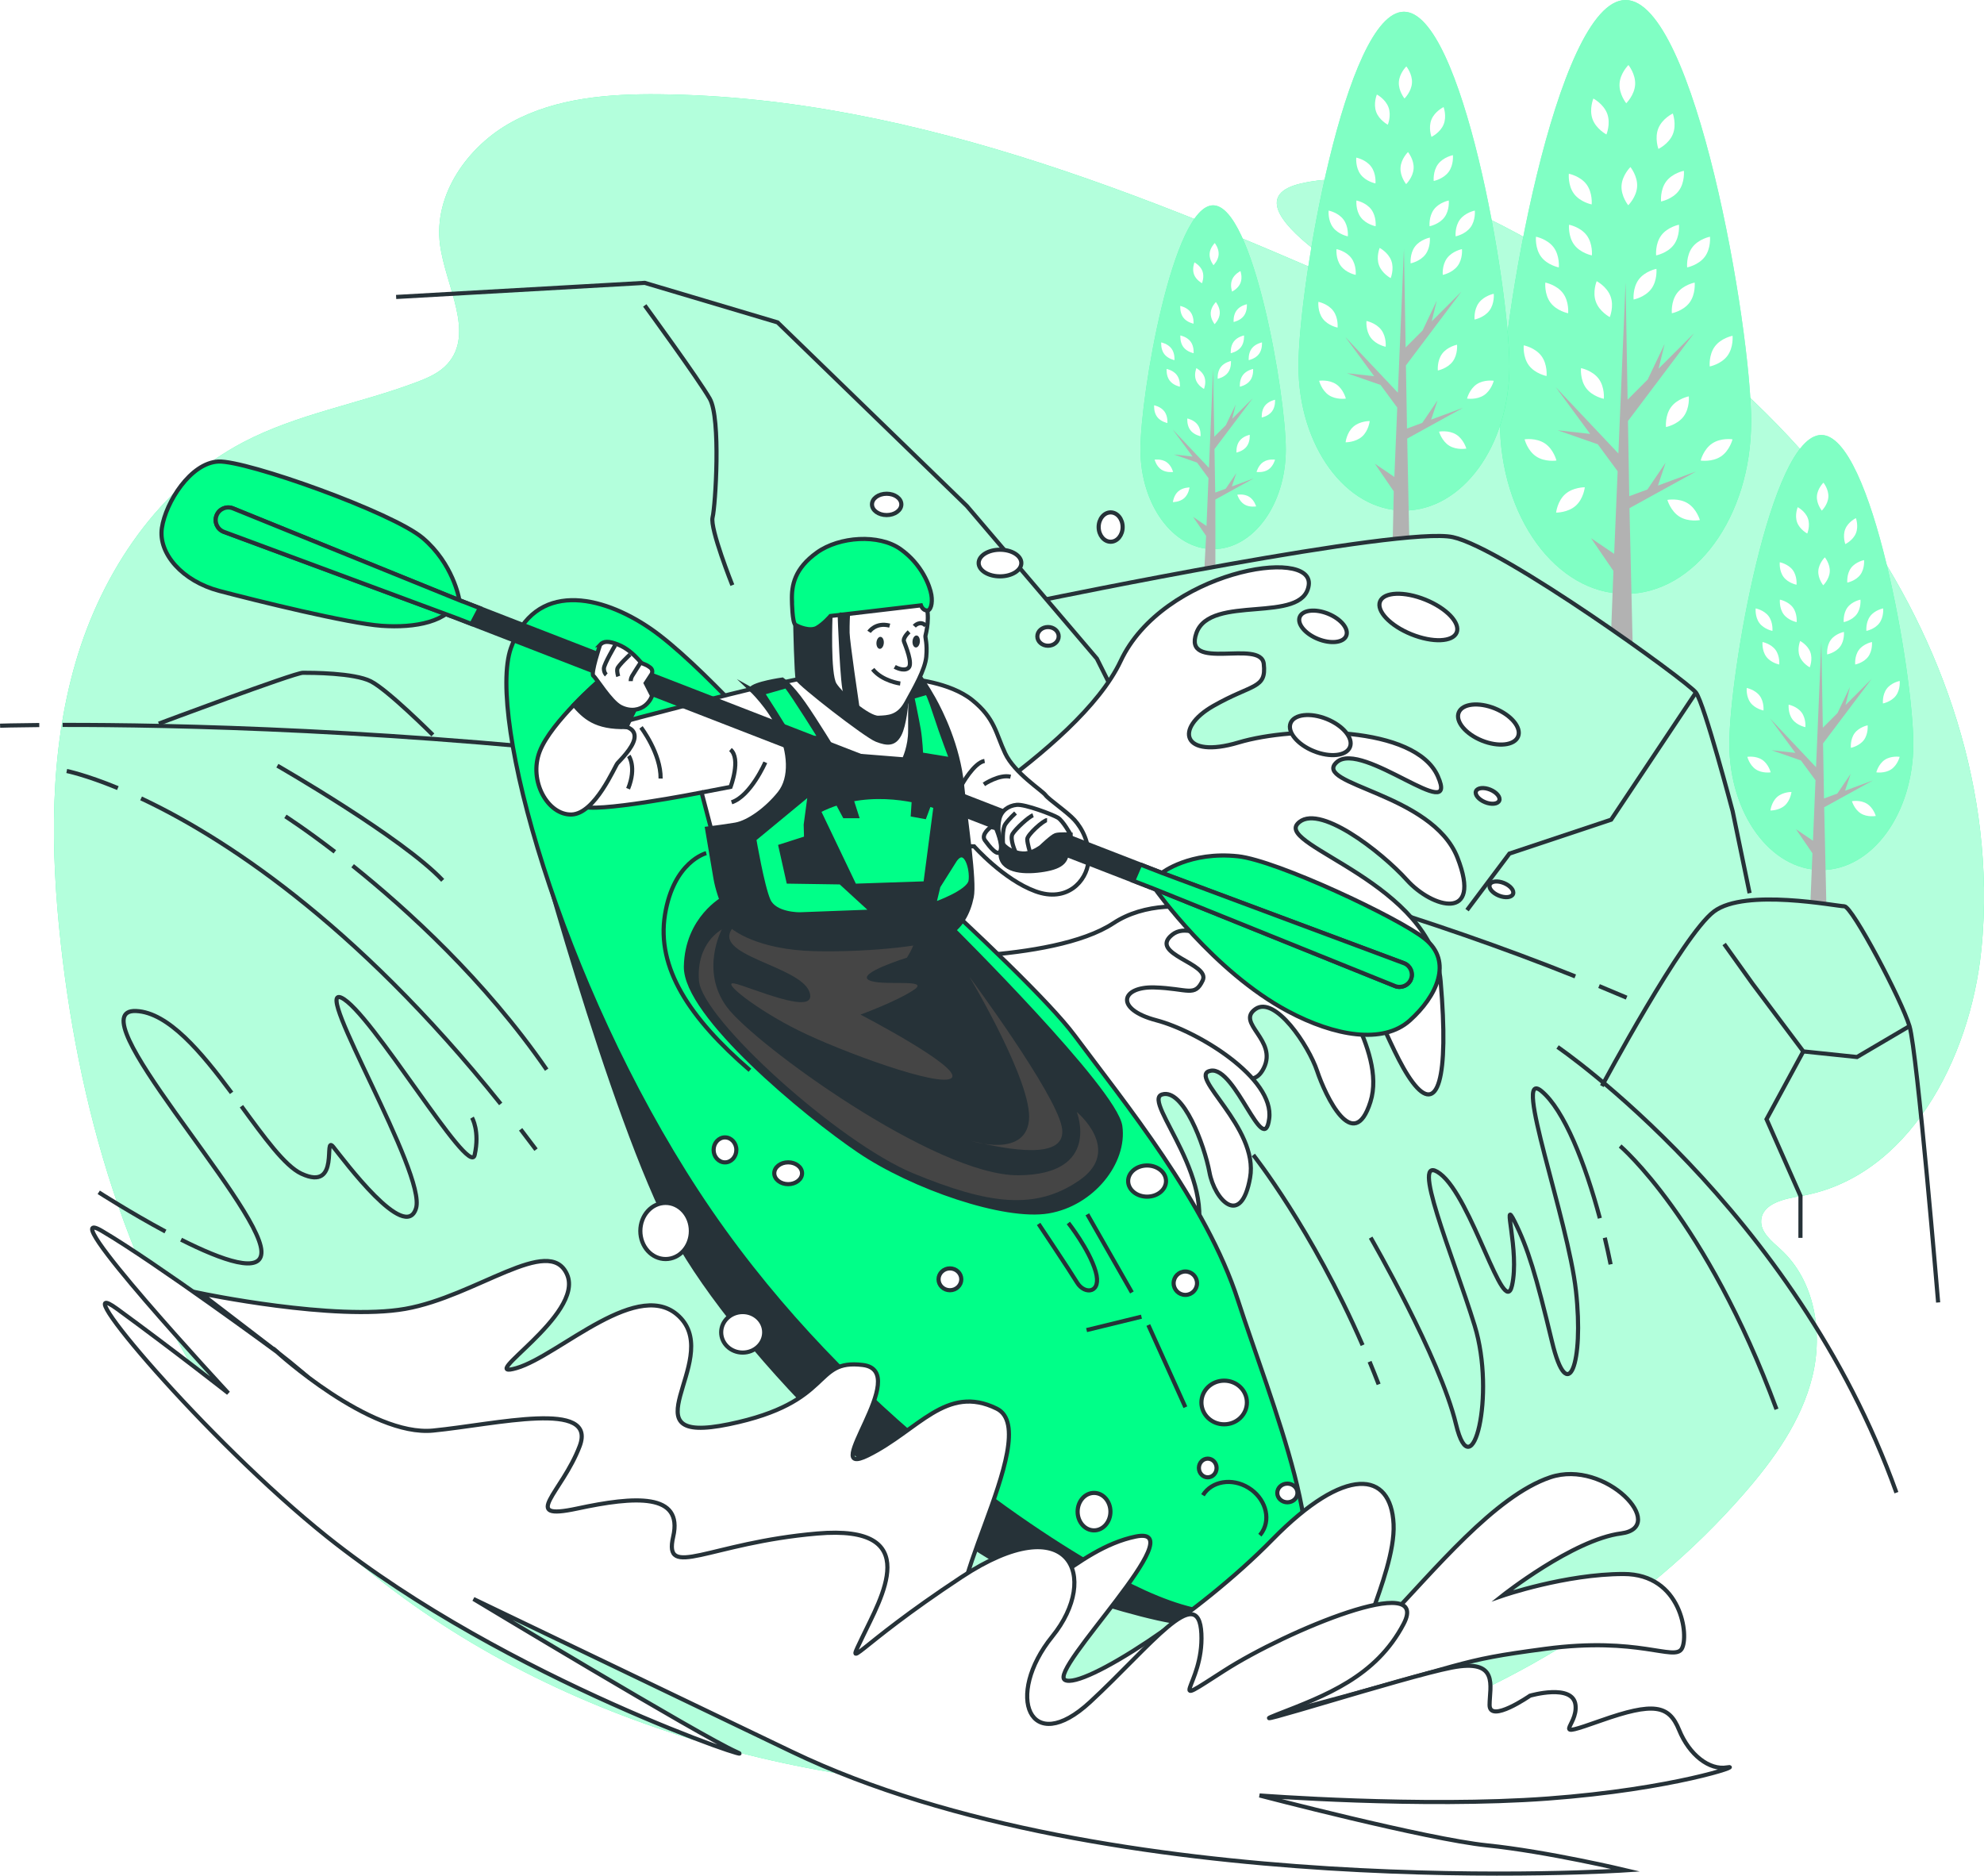 <svg class="animated" id="freepik_stories-kayaking" xmlns="http://www.w3.org/2000/svg" viewBox="0 0 479.81 453.63" version="1.1" xmlns:xlink="http://www.w3.org/1999/xlink" xmlns:svgjs="http://svgjs.com/svgjs"><style>svg#freepik_stories-kayaking:not(.animated) .animable {opacity: 0;}svg#freepik_stories-kayaking.animated #freepik--Character--inject-150 {animation: 1.5s Infinite  linear floating;animation-delay: 0s;}            @keyframes floating {                0% {                    opacity: 1;                    transform: translateY(0px);                }                50% {                    transform: translateY(-10px);                }                100% {                    opacity: 1;                    transform: translateY(0px);                }            }        </style><g id="freepik--background-simple--inject-150" class="animable" style="transform-origin: 246.434px 227.736px;"><g id="eln4ecaa42dz" class="animable" style="transform-origin: 246.434px 227.736px;"><path d="M479.79,214.55c-.56-36.23-15.87-71.87-39.2-99.88-13.64-16.39-30.06-30.94-47.99-42.51-18.6-12-38.83-25.41-61.27-28.32-5.54-.72-11.22-.74-16.69,.53-20.93,4.87,20.49,27.36,25.9,30.62-57.9-25.57-117.82-51.59-181.11-52.19-12.2-.12-24.86,.85-35.59,6.67-10.73,5.82-19.03,17.58-17.43,29.68,1.32,10,8.55,21.43,1.77,28.9-1.94,2.14-4.69,3.33-7.38,4.35-13.84,5.24-28.79,7.65-41.9,14.51-20.31,10.63-34.17,31.2-40.59,53.2-6.42,22-6.12,45.44-3.59,68.22,4.75,42.88,17.65,85.78,43.77,120.12,37.3,49.05,98.46,75.9,159.72,82.59,74.13,8.1,154.49-13.56,203.51-69.75,7.27-8.33,13.94-17.63,16.58-28.37,2.64-10.74,.55-23.2-7.59-30.69-2.19-2.02-5.02-4.18-4.78-7.15,.32-4.02,5.54-5.15,9.52-5.82,26.09-4.4,41.01-33.14,43.71-59.47,.52-5.08,.73-10.17,.65-15.24Z" style="fill: rgb(0, 255, 136); transform-origin: 246.434px 227.736px;" id="el3b42ij9x7o3" class="animable"></path><g id="elpq7dgp81hx"><path d="M479.79,214.55c-.56-36.23-15.87-71.87-39.2-99.88-13.64-16.39-30.06-30.94-47.99-42.51-18.6-12-38.83-25.41-61.27-28.32-5.54-.72-11.22-.74-16.69,.53-20.93,4.87,20.49,27.36,25.9,30.62-57.9-25.57-117.82-51.59-181.11-52.19-12.2-.12-24.86,.85-35.59,6.67-10.73,5.82-19.03,17.58-17.43,29.68,1.32,10,8.55,21.43,1.77,28.9-1.94,2.14-4.69,3.33-7.38,4.35-13.84,5.24-28.79,7.65-41.9,14.51-20.31,10.63-34.17,31.2-40.59,53.2-6.42,22-6.12,45.44-3.59,68.22,4.75,42.88,17.65,85.78,43.77,120.12,37.3,49.05,98.46,75.9,159.72,82.59,74.13,8.1,154.49-13.56,203.51-69.75,7.27-8.33,13.94-17.63,16.58-28.37,2.64-10.74,.55-23.2-7.59-30.69-2.19-2.02-5.02-4.18-4.78-7.15,.32-4.02,5.54-5.15,9.52-5.82,26.09-4.4,41.01-33.14,43.71-59.47,.52-5.08,.73-10.17,.65-15.24Z" style="fill: rgb(255, 255, 255); opacity: 0.7; transform-origin: 246.434px 227.736px;" class="animable"></path></g></g></g><g id="freepik--Trees--inject-150" class="animable" style="transform-origin: 369.26px 109.26px;"><g id="elrzyq1tbr6q" class="animable" style="transform-origin: 393.125px 77.915px;"><path d="M423.5,102c0,22.99-13.6,41.63-30.38,41.63s-30.38-18.64-30.38-41.63S376.35,0,393.13,0s30.38,79.01,30.38,102Z" style="fill: rgb(0, 255, 136); transform-origin: 393.125px 71.815px;" id="elhze9q8datph" class="animable"></path><g id="el8ih5ae0dptw"><path d="M423.5,102c0,22.99-13.6,41.63-30.38,41.63s-30.38-18.64-30.38-41.63S376.35,0,393.13,0s30.38,79.01,30.38,102Z" style="fill: rgb(255, 255, 255); opacity: 0.5; transform-origin: 393.125px 71.815px;" class="animable"></path></g><polygon points="376.72 104.07 386.41 107.45 391.21 113.97 390.37 133.95 384.78 130.16 390.19 138.08 389.64 152.56 394.84 155.83 394.07 122.9 410.16 114.03 400.96 117.43 402.81 111.9 398.41 118.38 394.02 120 393.71 101.82 409.69 80.59 401.12 89.15 402.57 83.2 398.47 91.8 393.62 96.66 393.13 68.25 391.39 109.68 376.25 93.64 384.56 104.94 376.72 104.07" style="fill: rgb(178, 178, 178); transform-origin: 393.205px 112.04px;" id="elw3x7kpqc8q" class="animable"></polygon><g id="elwydhsp97yk" class="animable" style="transform-origin: 393.75px 70.804px;"><path d="M409.84,68.34s.28,2.79-1.24,4.84c-1.53,2.05-4.28,2.58-4.28,2.58,0,0-.28-2.79,1.24-4.84,1.53-2.05,4.28-2.58,4.28-2.58Z" style="fill: rgb(255, 255, 255); transform-origin: 407.08px 72.05px;" id="elzd5bl65nr8q" class="animable"></path><path d="M419,81.21s.28,2.79-1.24,4.84c-1.53,2.05-4.28,2.58-4.28,2.58,0,0-.28-2.79,1.24-4.84s4.28-2.58,4.28-2.58Z" style="fill: rgb(255, 255, 255); transform-origin: 416.24px 84.92px;" id="elqp8x0nd8me" class="animable"></path><path d="M418.99,106.25s-.67,2.72-2.8,4.14c-2.13,1.42-4.9,.99-4.9,.99,0,0,.67-2.72,2.8-4.14,2.13-1.42,4.9-.99,4.9-.99Z" style="fill: rgb(255, 255, 255); transform-origin: 415.14px 108.815px;" id="elcsu11ck65pe" class="animable"></path><path d="M368.71,106.25s.67,2.72,2.8,4.14c2.13,1.42,4.9,.99,4.9,.99,0,0-.67-2.72-2.8-4.14-2.13-1.42-4.9-.99-4.9-.99Z" style="fill: rgb(255, 255, 255); transform-origin: 372.56px 108.815px;" id="elgi8pc2ky2z" class="animable"></path><path d="M408.42,95.86s.28,2.79-1.24,4.84c-1.53,2.05-4.28,2.58-4.28,2.58,0,0-.28-2.79,1.24-4.84,1.53-2.05,4.28-2.58,4.28-2.58Z" style="fill: rgb(255, 255, 255); transform-origin: 405.66px 99.57px;" id="elvvfwlwb8ot" class="animable"></path><path d="M406.04,54.35s.28,2.79-1.24,4.84c-1.53,2.05-4.28,2.58-4.28,2.58,0,0-.28-2.79,1.24-4.84,1.53-2.05,4.28-2.58,4.28-2.58Z" style="fill: rgb(255, 255, 255); transform-origin: 403.28px 58.06px;" id="elcq3ve0ussd" class="animable"></path><path d="M400.59,65.02s.28,2.79-1.24,4.84c-1.53,2.05-4.28,2.58-4.28,2.58,0,0-.28-2.79,1.24-4.84,1.53-2.05,4.28-2.58,4.28-2.58Z" style="fill: rgb(255, 255, 255); transform-origin: 397.83px 68.73px;" id="elm1hd30yjv8s" class="animable"></path><path d="M413.54,57.25s.28,2.79-1.24,4.84c-1.53,2.05-4.28,2.58-4.28,2.58,0,0-.28-2.79,1.24-4.84,1.53-2.05,4.28-2.58,4.28-2.58Z" style="fill: rgb(255, 255, 255); transform-origin: 410.78px 60.96px;" id="elnok1hqo5y5" class="animable"></path><path d="M371.46,57.25s-.28,2.79,1.24,4.84,4.28,2.58,4.28,2.58c0,0,.28-2.79-1.24-4.84-1.53-2.05-4.28-2.58-4.28-2.58Z" style="fill: rgb(255, 255, 255); transform-origin: 374.22px 60.96px;" id="elu02hqsckxhf" class="animable"></path><path d="M407.23,41.31s.28,2.79-1.24,4.84c-1.53,2.05-4.28,2.58-4.28,2.58,0,0-.28-2.79,1.24-4.84,1.53-2.05,4.28-2.58,4.28-2.58Z" style="fill: rgb(255, 255, 255); transform-origin: 404.47px 45.02px;" id="el877sdqwtg62" class="animable"></path><path d="M404.55,27.45s.97,2.63,.01,5c-.96,2.37-3.49,3.57-3.49,3.57,0,0-.97-2.63-.01-5,.96-2.37,3.49-3.57,3.49-3.57Z" style="fill: rgb(255, 255, 255); transform-origin: 402.81px 31.735px;" id="eli191y5tjkad" class="animable"></path><path d="M385.34,23.83s2.48,1.3,3.36,3.7c.87,2.4-.2,4.99-.2,4.99,0,0-2.48-1.3-3.36-3.7-.87-2.4,.2-4.99,.2-4.99Z" style="fill: rgb(255, 255, 255); transform-origin: 386.92px 28.175px;" id="el71f7s6p12a7" class="animable"></path><path d="M394.3,40.4s1.77,2.18,1.62,4.73c-.15,2.55-2.15,4.51-2.15,4.51,0,0-1.77-2.18-1.62-4.73,.15-2.55,2.15-4.51,2.15-4.51Z" style="fill: rgb(255, 255, 255); transform-origin: 394.035px 45.02px;" id="el8845qw3iifc" class="animable"></path><path d="M393.82,15.73s1.77,2.18,1.62,4.73c-.15,2.55-2.15,4.51-2.15,4.51,0,0-1.77-2.18-1.62-4.73s2.15-4.51,2.15-4.51Z" style="fill: rgb(255, 255, 255); transform-origin: 393.555px 20.35px;" id="elj94c95tdpg" class="animable"></path><path d="M373.72,68.34s-.28,2.79,1.24,4.84,4.28,2.58,4.28,2.58c0,0,.28-2.79-1.24-4.84-1.53-2.05-4.28-2.58-4.28-2.58Z" style="fill: rgb(255, 255, 255); transform-origin: 376.48px 72.05px;" id="elrmnx0slhuk" class="animable"></path><path d="M368.5,83.52s-.28,2.79,1.24,4.84c1.53,2.05,4.28,2.58,4.28,2.58,0,0,.28-2.79-1.24-4.84-1.53-2.05-4.28-2.58-4.28-2.58Z" style="fill: rgb(255, 255, 255); transform-origin: 371.26px 87.23px;" id="el1mjy8ukx77x" class="animable"></path><path d="M382.35,89.03s-.28,2.79,1.24,4.84c1.53,2.05,4.28,2.58,4.28,2.58,0,0,.28-2.79-1.24-4.84-1.53-2.05-4.28-2.58-4.28-2.58Z" style="fill: rgb(255, 255, 255); transform-origin: 385.11px 92.74px;" id="elnarbbjcedsq" class="animable"></path><path d="M386.14,68s-1.07,2.59-.19,4.99c.87,2.4,3.36,3.7,3.36,3.7,0,0,1.07-2.59,.19-4.99-.87-2.4-3.36-3.7-3.36-3.7Z" style="fill: rgb(255, 255, 255); transform-origin: 387.725px 72.345px;" id="elwzml8q9bf0e" class="animable"></path><path d="M376.33,123.97s2.8,.05,4.72-1.64c1.92-1.69,2.22-4.48,2.22-4.48,0,0-2.8-.05-4.72,1.64-1.92,1.69-2.22,4.48-2.22,4.48Z" style="fill: rgb(255, 255, 255); transform-origin: 379.8px 120.91px;" id="eluzk55rm2p5p" class="animable"></path><path d="M403.24,120.9s.76,2.7,2.93,4.05c2.17,1.35,4.93,.83,4.93,.83,0,0-.76-2.7-2.93-4.05-2.17-1.35-4.93-.83-4.93-.83Z" style="fill: rgb(255, 255, 255); transform-origin: 407.17px 123.34px;" id="el2ptutusu4du" class="animable"></path><path d="M379.46,54.35s-.28,2.79,1.24,4.84c1.53,2.05,4.28,2.58,4.28,2.58,0,0,.28-2.79-1.24-4.84-1.53-2.05-4.28-2.58-4.28-2.58Z" style="fill: rgb(255, 255, 255); transform-origin: 382.22px 58.06px;" id="el9db4rjn6z4c" class="animable"></path><path d="M379.41,42.02s-.28,2.79,1.24,4.84c1.53,2.05,4.28,2.58,4.28,2.58,0,0,.28-2.79-1.24-4.84-1.53-2.05-4.28-2.58-4.28-2.58Z" style="fill: rgb(255, 255, 255); transform-origin: 382.17px 45.73px;" id="ela1xaniy75jh" class="animable"></path></g></g><g id="elf6uqu1v4pmv" class="animable" style="transform-origin: 339.53px 66.72px;"><path d="M365.04,88.52c0,19.31-11.42,34.96-25.51,34.96s-25.51-15.65-25.51-34.96S325.43,2.84,339.53,2.84s25.51,66.37,25.51,85.68Z" style="fill: rgb(0, 255, 136); transform-origin: 339.53px 63.16px;" id="elthljrj2ywza" class="animable"></path><g id="elabzqqrxj9wd"><path d="M365.04,88.52c0,19.31-11.42,34.96-25.51,34.96s-25.51-15.65-25.51-34.96S325.43,2.84,339.53,2.84s25.51,66.37,25.51,85.68Z" style="fill: rgb(255, 255, 255); opacity: 0.5; transform-origin: 339.53px 63.16px;" class="animable"></path></g><polygon points="325.74 90.26 333.88 93.1 337.91 98.57 337.21 115.35 332.52 112.17 337.06 118.82 336.82 130.6 340.82 130.16 340.32 106.07 353.83 98.62 346.11 101.48 347.66 96.83 343.96 102.27 340.27 103.64 340.01 88.37 353.43 70.53 346.24 77.73 347.46 72.73 344.02 79.95 339.94 84.03 339.53 60.17 338.06 94.97 325.34 81.49 332.33 90.99 325.74 90.26" style="fill: rgb(178, 178, 178); transform-origin: 339.585px 95.385px;" id="elz1hwn5f3xy" class="animable"></polygon><g id="eluvtm9m4uywl" class="animable" style="transform-origin: 340.045px 62.315px;"><path d="M353.56,60.25s.24,2.34-1.05,4.06-3.59,2.17-3.59,2.17c0,0-.24-2.34,1.05-4.06s3.59-2.17,3.59-2.17Z" style="fill: rgb(255, 255, 255); transform-origin: 351.24px 63.365px;" id="eluh7501mtp9o" class="animable"></path><path d="M361.25,71.05s.24,2.34-1.05,4.06c-1.28,1.72-3.59,2.17-3.59,2.17,0,0-.24-2.34,1.05-4.06s3.59-2.17,3.59-2.17Z" style="fill: rgb(255, 255, 255); transform-origin: 358.93px 74.165px;" id="el4pcrdkng3yt" class="animable"></path><path d="M361.25,92.09s-.57,2.29-2.35,3.48c-1.79,1.19-4.11,.83-4.11,.83,0,0,.57-2.29,2.35-3.48,1.79-1.19,4.11-.83,4.11-.83Z" style="fill: rgb(255, 255, 255); transform-origin: 358.02px 94.245px;" id="eli0yjapnno8s" class="animable"></path><path d="M319.02,92.09s.57,2.29,2.35,3.48c1.79,1.19,4.11,.83,4.11,.83,0,0-.57-2.29-2.35-3.48-1.79-1.19-4.11-.83-4.11-.83Z" style="fill: rgb(255, 255, 255); transform-origin: 322.25px 94.245px;" id="elz5w0gh0zqy" class="animable"></path><path d="M352.37,83.36s.24,2.34-1.05,4.07c-1.28,1.72-3.59,2.17-3.59,2.17,0,0-.24-2.34,1.05-4.06,1.28-1.72,3.59-2.17,3.59-2.17Z" style="fill: rgb(255, 255, 255); transform-origin: 350.05px 86.48px;" id="el7tjfsn3z3da" class="animable"></path><path d="M350.37,48.49s.24,2.34-1.05,4.06c-1.28,1.72-3.59,2.17-3.59,2.17,0,0-.24-2.34,1.05-4.06,1.28-1.72,3.59-2.17,3.59-2.17Z" style="fill: rgb(255, 255, 255); transform-origin: 348.05px 51.605px;" id="el7l947s2odjg" class="animable"></path><path d="M345.79,57.46s.24,2.34-1.05,4.06c-1.28,1.72-3.59,2.17-3.59,2.17,0,0-.24-2.34,1.05-4.06s3.59-2.17,3.59-2.17Z" style="fill: rgb(255, 255, 255); transform-origin: 343.47px 60.575px;" id="elo0971e0ryej" class="animable"></path><path d="M356.67,50.93s.24,2.34-1.05,4.06-3.59,2.17-3.59,2.17c0,0-.24-2.34,1.05-4.06,1.28-1.72,3.59-2.17,3.59-2.17Z" style="fill: rgb(255, 255, 255); transform-origin: 354.35px 54.045px;" id="els9zt3kju9n" class="animable"></path><path d="M321.32,50.93s-.24,2.34,1.05,4.06c1.28,1.72,3.59,2.17,3.59,2.17,0,0,.24-2.34-1.05-4.06-1.28-1.72-3.59-2.17-3.59-2.17Z" style="fill: rgb(255, 255, 255); transform-origin: 323.64px 54.045px;" id="elacgovg8cpbi" class="animable"></path><path d="M351.37,37.54s.24,2.34-1.05,4.06-3.59,2.17-3.59,2.17c0,0-.24-2.34,1.05-4.07,1.28-1.72,3.59-2.17,3.59-2.17Z" style="fill: rgb(255, 255, 255); transform-origin: 349.05px 40.65px;" id="elbdchilmzpgr" class="animable"></path><path d="M349.12,25.9s.82,2.21,0,4.2c-.81,1.99-2.93,3-2.93,3,0,0-.82-2.21,0-4.2,.81-1.99,2.93-3,2.93-3Z" style="fill: rgb(255, 255, 255); transform-origin: 347.655px 29.5px;" id="elewo2jxsutgu" class="animable"></path><path d="M332.98,22.86s2.09,1.09,2.82,3.11c.73,2.02-.17,4.19-.17,4.19,0,0-2.09-1.09-2.82-3.11-.73-2.02,.17-4.19,.17-4.19Z" style="fill: rgb(255, 255, 255); transform-origin: 334.305px 26.51px;" id="el74i9y8p7nr9" class="animable"></path><path d="M340.51,36.77s1.49,1.83,1.36,3.97c-.12,2.14-1.81,3.79-1.81,3.79,0,0-1.49-1.83-1.36-3.97,.12-2.14,1.81-3.79,1.81-3.79Z" style="fill: rgb(255, 255, 255); transform-origin: 340.285px 40.65px;" id="elwbypchtvwor" class="animable"></path><path d="M340.11,16.06s1.49,1.83,1.36,3.97c-.12,2.14-1.81,3.79-1.81,3.79,0,0-1.49-1.83-1.36-3.97,.12-2.14,1.81-3.79,1.81-3.79Z" style="fill: rgb(255, 255, 255); transform-origin: 339.885px 19.94px;" id="el9pcodednvyb" class="animable"></path><path d="M323.22,60.25s-.24,2.34,1.05,4.06c1.28,1.72,3.59,2.17,3.59,2.17,0,0,.24-2.34-1.05-4.06-1.28-1.72-3.59-2.17-3.59-2.17Z" style="fill: rgb(255, 255, 255); transform-origin: 325.54px 63.365px;" id="eltbojeoc9zmn" class="animable"></path><path d="M318.84,73s-.24,2.34,1.05,4.06c1.28,1.72,3.59,2.17,3.59,2.17,0,0,.24-2.34-1.05-4.06-1.28-1.72-3.59-2.17-3.59-2.17Z" style="fill: rgb(255, 255, 255); transform-origin: 321.16px 76.115px;" id="elgo2bpingmz" class="animable"></path><path d="M330.47,77.62s-.24,2.34,1.05,4.07c1.28,1.72,3.59,2.17,3.59,2.17,0,0,.24-2.34-1.05-4.06-1.28-1.72-3.59-2.17-3.59-2.17Z" style="fill: rgb(255, 255, 255); transform-origin: 332.79px 80.74px;" id="el520krgeowjt" class="animable"></path><path d="M333.66,59.96s-.9,2.18-.16,4.19c.73,2.02,2.82,3.11,2.82,3.11,0,0,.9-2.18,.16-4.19-.73-2.02-2.82-3.11-2.82-3.11Z" style="fill: rgb(255, 255, 255); transform-origin: 334.99px 63.61px;" id="elcvul8f6iz2" class="animable"></path><path d="M325.42,106.97s2.36,.04,3.97-1.38c1.61-1.42,1.86-3.76,1.86-3.76,0,0-2.36-.04-3.97,1.38-1.61,1.42-1.86,3.76-1.86,3.76Z" style="fill: rgb(255, 255, 255); transform-origin: 328.335px 104.4px;" id="elflw5r3zmokc" class="animable"></path><path d="M348.02,104.39s.64,2.27,2.46,3.4c1.82,1.13,4.14,.7,4.14,.7,0,0-.64-2.27-2.46-3.4-1.82-1.13-4.14-.7-4.14-.7Z" style="fill: rgb(255, 255, 255); transform-origin: 351.32px 106.44px;" id="elsp0f6dxqc3" class="animable"></path><path d="M328.04,48.49s-.24,2.34,1.05,4.06c1.28,1.72,3.59,2.17,3.59,2.17,0,0,.24-2.34-1.05-4.06-1.28-1.72-3.59-2.17-3.59-2.17Z" style="fill: rgb(255, 255, 255); transform-origin: 330.36px 51.605px;" id="elzavl5bp6kq" class="animable"></path><path d="M328,38.13s-.24,2.34,1.05,4.06c1.28,1.72,3.59,2.17,3.59,2.17,0,0,.24-2.34-1.05-4.07-1.28-1.72-3.59-2.17-3.59-2.17Z" style="fill: rgb(255, 255, 255); transform-origin: 330.32px 41.24px;" id="ely8cqx4vsjql" class="animable"></path></g></g><g id="elhn4o2ttdejc" class="animable" style="transform-origin: 440.47px 161.86px;"><path d="M462.72,179.93c0,16.84-9.96,30.49-22.25,30.49s-22.25-13.65-22.25-30.49,9.96-74.73,22.25-74.73,22.25,57.88,22.25,74.73Z" style="fill: rgb(0, 255, 136); transform-origin: 440.47px 157.81px;" id="el37tx16tf97k" class="animable"></path><g id="elyey2xelv4z8"><path d="M462.72,179.93c0,16.84-9.96,30.49-22.25,30.49s-22.25-13.65-22.25-30.49,9.96-74.73,22.25-74.73,22.25,57.88,22.25,74.73Z" style="fill: rgb(255, 255, 255); opacity: 0.5; transform-origin: 440.47px 157.81px;" class="animable"></path></g><polygon points="428.45 181.44 435.54 183.92 439.06 188.7 438.45 203.33 434.35 200.55 438.32 206.36 437.83 218.27 441.68 218.52 441.16 195.24 452.95 188.74 446.21 191.23 447.56 187.17 444.34 191.92 441.12 193.11 440.89 179.79 452.6 164.24 446.32 170.51 447.39 166.15 444.38 172.45 440.83 176.01 440.47 155.2 439.19 185.55 428.1 173.8 434.19 182.08 428.45 181.44" style="fill: rgb(178, 178, 178); transform-origin: 440.525px 186.86px;" id="ela2y4gl9jpxf" class="animable"></polygon><g id="elyv77eyn39sj" class="animable" style="transform-origin: 440.925px 157.071px;"><path d="M452.71,155.27s.21,2.04-.91,3.55-3.14,1.89-3.14,1.89c0,0-.21-2.04,.91-3.55,1.12-1.5,3.14-1.89,3.14-1.89Z" style="fill: rgb(255, 255, 255); transform-origin: 450.685px 157.99px;" id="el9aqyi1lw27o" class="animable"></path><path d="M459.42,164.69s.21,2.04-.91,3.55c-1.12,1.5-3.14,1.89-3.14,1.89,0,0-.21-2.04,.91-3.55s3.14-1.89,3.14-1.89Z" style="fill: rgb(255, 255, 255); transform-origin: 457.395px 167.41px;" id="el6k78kzpya93" class="animable"></path><path d="M459.41,183.04s-.49,1.99-2.05,3.03c-1.56,1.04-3.59,.72-3.59,.72,0,0,.49-1.99,2.05-3.03,1.56-1.04,3.59-.72,3.59-.72Z" style="fill: rgb(255, 255, 255); transform-origin: 456.59px 184.915px;" id="el7o1uze11t6o" class="animable"></path><path d="M422.58,183.04s.49,1.99,2.05,3.03c1.56,1.04,3.59,.72,3.59,.72,0,0-.49-1.99-2.05-3.03-1.56-1.04-3.59-.72-3.59-.72Z" style="fill: rgb(255, 255, 255); transform-origin: 425.4px 184.915px;" id="el5bi0yxs3if8" class="animable"></path><path d="M451.67,175.42s.21,2.04-.91,3.55c-1.12,1.5-3.14,1.89-3.14,1.89,0,0-.21-2.04,.91-3.55,1.12-1.5,3.14-1.89,3.14-1.89Z" style="fill: rgb(255, 255, 255); transform-origin: 449.645px 178.14px;" id="elhgp69vwuwil" class="animable"></path><path d="M449.93,145.02s.21,2.04-.91,3.55c-1.12,1.5-3.13,1.89-3.13,1.89,0,0-.21-2.04,.91-3.55,1.12-1.5,3.14-1.89,3.14-1.89Z" style="fill: rgb(255, 255, 255); transform-origin: 447.91px 147.74px;" id="el4lmtempv25x" class="animable"></path><path d="M445.93,152.83s.21,2.04-.91,3.55c-1.12,1.5-3.14,1.89-3.14,1.89,0,0-.21-2.04,.91-3.55,1.12-1.5,3.14-1.89,3.14-1.89Z" style="fill: rgb(255, 255, 255); transform-origin: 443.905px 155.55px;" id="el2lnxruompr5" class="animable"></path><path d="M455.42,147.14s.21,2.04-.91,3.55c-1.12,1.5-3.14,1.89-3.14,1.89,0,0-.21-2.04,.91-3.55,1.12-1.5,3.14-1.89,3.14-1.89Z" style="fill: rgb(255, 255, 255); transform-origin: 453.395px 149.86px;" id="elldrsqb5hweo" class="animable"></path><path d="M424.59,147.14s-.21,2.04,.91,3.55c1.12,1.5,3.14,1.89,3.14,1.89,0,0,.21-2.04-.91-3.55-1.12-1.5-3.14-1.89-3.14-1.89Z" style="fill: rgb(255, 255, 255); transform-origin: 426.615px 149.86px;" id="elky7qhbibnqh" class="animable"></path><path d="M450.8,135.46s.21,2.04-.91,3.55c-1.12,1.5-3.14,1.89-3.14,1.89,0,0-.21-2.04,.91-3.55,1.12-1.5,3.14-1.89,3.14-1.89Z" style="fill: rgb(255, 255, 255); transform-origin: 448.775px 138.18px;" id="el2yoqyuyv79u" class="animable"></path><path d="M448.83,125.31s.71,1.93,0,3.66c-.7,1.73-2.56,2.62-2.56,2.62,0,0-.71-1.93,0-3.66,.7-1.73,2.56-2.62,2.56-2.62Z" style="fill: rgb(255, 255, 255); transform-origin: 447.55px 128.45px;" id="eliheugcno8q" class="animable"></path><path d="M434.76,122.66s1.82,.95,2.46,2.71c.64,1.76-.15,3.66-.15,3.66,0,0-1.82-.95-2.46-2.71-.64-1.76,.15-3.66,.15-3.66Z" style="fill: rgb(255, 255, 255); transform-origin: 435.915px 125.845px;" id="el8p3neir3ddc" class="animable"></path><path d="M441.32,134.79s1.3,1.59,1.19,3.46c-.11,1.87-1.58,3.3-1.58,3.3,0,0-1.3-1.59-1.19-3.46,.11-1.87,1.58-3.3,1.58-3.3Z" style="fill: rgb(255, 255, 255); transform-origin: 441.125px 138.17px;" id="elt5o40rfnh7r" class="animable"></path><path d="M440.98,116.73s1.3,1.59,1.19,3.46c-.11,1.87-1.58,3.3-1.58,3.3,0,0-1.3-1.59-1.19-3.46,.11-1.87,1.58-3.3,1.58-3.3Z" style="fill: rgb(255, 255, 255); transform-origin: 440.785px 120.11px;" id="elah5911ykwu" class="animable"></path><path d="M426.25,155.27s-.21,2.04,.91,3.55,3.13,1.89,3.13,1.89c0,0,.21-2.04-.91-3.55-1.12-1.5-3.14-1.89-3.14-1.89Z" style="fill: rgb(255, 255, 255); transform-origin: 428.27px 157.99px;" id="eloov643hw47" class="animable"></path><path d="M422.43,166.39s-.21,2.04,.91,3.55c1.12,1.5,3.14,1.89,3.14,1.89,0,0,.21-2.04-.91-3.55-1.12-1.5-3.14-1.89-3.14-1.89Z" style="fill: rgb(255, 255, 255); transform-origin: 424.455px 169.11px;" id="elhf5rnt5m2s8" class="animable"></path><path d="M432.57,170.42s-.21,2.04,.91,3.55c1.12,1.5,3.13,1.89,3.13,1.89,0,0,.21-2.04-.91-3.55-1.12-1.5-3.14-1.89-3.14-1.89Z" style="fill: rgb(255, 255, 255); transform-origin: 434.59px 173.14px;" id="elygijq0byfvp" class="animable"></path><path d="M435.35,155.02s-.78,1.9-.14,3.66,2.46,2.71,2.46,2.71c0,0,.78-1.9,.14-3.66-.64-1.76-2.46-2.71-2.46-2.71Z" style="fill: rgb(255, 255, 255); transform-origin: 436.51px 158.205px;" id="eliewn762oci" class="animable"></path><path d="M428.16,196.02s2.05,.04,3.46-1.2c1.4-1.24,1.63-3.28,1.63-3.28,0,0-2.05-.04-3.46,1.2-1.4,1.24-1.63,3.28-1.63,3.28Z" style="fill: rgb(255, 255, 255); transform-origin: 430.705px 193.78px;" id="el6vi7n3yd4t" class="animable"></path><path d="M447.88,193.77s.56,1.98,2.15,2.96c1.59,.99,3.61,.61,3.61,.61,0,0-.56-1.98-2.15-2.96-1.59-.99-3.61-.61-3.61-.61Z" style="fill: rgb(255, 255, 255); transform-origin: 450.76px 195.555px;" id="el51d17rud0yb" class="animable"></path><path d="M430.45,145.02s-.21,2.04,.91,3.55c1.12,1.5,3.14,1.89,3.14,1.89,0,0,.21-2.04-.91-3.55-1.12-1.5-3.14-1.89-3.14-1.89Z" style="fill: rgb(255, 255, 255); transform-origin: 432.475px 147.74px;" id="elqwyp2s2ym9" class="animable"></path><path d="M430.42,135.98s-.21,2.04,.91,3.55c1.12,1.5,3.14,1.89,3.14,1.89,0,0,.21-2.04-.91-3.55-1.12-1.5-3.14-1.89-3.14-1.89Z" style="fill: rgb(255, 255, 255); transform-origin: 432.445px 138.7px;" id="el9z3wlt2pyr" class="animable"></path></g></g><g id="elsvmohxdqte" class="animable" style="transform-origin: 293.38px 93.69px;"><path d="M310.96,108.71c0,13.31-7.87,24.1-17.58,24.1s-17.58-10.79-17.58-24.1,7.87-59.05,17.58-59.05,17.58,45.74,17.58,59.05Z" style="fill: rgb(0, 255, 136); transform-origin: 293.38px 91.235px;" id="elsmybto3ydx" class="animable"></path><g id="elkc5nxkr5sym"><path d="M310.96,108.71c0,13.31-7.87,24.1-17.58,24.1s-17.58-10.79-17.58-24.1,7.87-59.05,17.58-59.05,17.58,45.74,17.58,59.05Z" style="fill: rgb(255, 255, 255); opacity: 0.5; transform-origin: 293.38px 91.235px;" class="animable"></path></g><polygon points="283.88 109.91 289.49 111.87 292.26 115.64 291.78 127.21 288.54 125.01 291.68 129.6 291.26 137.72 293.93 137.13 293.92 120.81 303.23 115.68 297.91 117.65 298.98 114.44 296.43 118.19 293.89 119.13 293.71 108.61 302.96 96.32 298 101.28 298.84 97.83 296.47 102.81 293.66 105.62 293.38 89.18 292.37 113.16 283.6 103.87 288.42 110.42 283.88 109.91" style="fill: rgb(178, 178, 178); transform-origin: 293.415px 113.45px;" id="eluxbgvbj0xdd" class="animable"></polygon><g id="eljs01iax6zb" class="animable" style="transform-origin: 293.735px 90.653px;"><path d="M303.05,89.23s.16,1.62-.72,2.8c-.88,1.19-2.48,1.49-2.48,1.49,0,0-.16-1.62,.72-2.8,.88-1.19,2.48-1.49,2.48-1.49Z" style="fill: rgb(255, 255, 255); transform-origin: 301.45px 91.375px;" id="elge82z4tidl6" class="animable"></path><path d="M308.35,96.68s.16,1.62-.72,2.8c-.88,1.19-2.48,1.49-2.48,1.49,0,0-.16-1.62,.72-2.8s2.48-1.49,2.48-1.49Z" style="fill: rgb(255, 255, 255); transform-origin: 306.75px 98.825px;" id="eljfma53xths" class="animable"></path><path d="M308.35,111.17s-.39,1.58-1.62,2.4c-1.23,.82-2.84,.57-2.84,.57,0,0,.39-1.58,1.62-2.4,1.23-.82,2.84-.57,2.84-.57Z" style="fill: rgb(255, 255, 255); transform-origin: 306.12px 112.655px;" id="eletdskvqg1of" class="animable"></path><path d="M279.24,111.17s.39,1.58,1.62,2.4c1.23,.82,2.84,.57,2.84,.57,0,0-.39-1.58-1.62-2.4-1.23-.82-2.84-.57-2.84-.57Z" style="fill: rgb(255, 255, 255); transform-origin: 281.47px 112.655px;" id="elzrvm5fh3q2n" class="animable"></path><path d="M302.23,105.16s.16,1.62-.72,2.8c-.88,1.19-2.48,1.49-2.48,1.49,0,0-.16-1.62,.72-2.8,.88-1.19,2.48-1.49,2.48-1.49Z" style="fill: rgb(255, 255, 255); transform-origin: 300.63px 107.305px;" id="eli6jg6e79tab" class="animable"></path><path d="M300.85,81.13s.16,1.62-.72,2.8-2.48,1.49-2.48,1.49c0,0-.16-1.62,.72-2.8,.88-1.19,2.48-1.49,2.48-1.49Z" style="fill: rgb(255, 255, 255); transform-origin: 299.25px 83.275px;" id="el9ywbgf69sec" class="animable"></path><path d="M297.69,87.31s.16,1.62-.72,2.8c-.88,1.19-2.48,1.49-2.48,1.49,0,0-.16-1.62,.72-2.8s2.48-1.49,2.48-1.49Z" style="fill: rgb(255, 255, 255); transform-origin: 296.09px 89.455px;" id="eluc9d00fxhf" class="animable"></path><path d="M305.19,82.81s.16,1.62-.72,2.8-2.48,1.49-2.48,1.49c0,0-.16-1.62,.72-2.8,.88-1.19,2.48-1.49,2.48-1.49Z" style="fill: rgb(255, 255, 255); transform-origin: 303.59px 84.955px;" id="elkdssm8bdv7p" class="animable"></path><path d="M280.83,82.81s-.16,1.62,.72,2.8,2.48,1.49,2.48,1.49c0,0,.16-1.62-.72-2.8-.88-1.19-2.48-1.49-2.48-1.49Z" style="fill: rgb(255, 255, 255); transform-origin: 282.43px 84.955px;" id="elhepnxjgwdvs" class="animable"></path><path d="M301.54,73.58s.16,1.62-.72,2.8-2.48,1.49-2.48,1.49c0,0-.16-1.62,.72-2.8,.88-1.19,2.48-1.49,2.48-1.49Z" style="fill: rgb(255, 255, 255); transform-origin: 299.94px 75.725px;" id="elh2dgynhzhsf" class="animable"></path><path d="M299.99,65.56s.56,1.52,0,2.89c-.56,1.37-2.02,2.07-2.02,2.07,0,0-.56-1.52,0-2.89,.56-1.37,2.02-2.07,2.02-2.07Z" style="fill: rgb(255, 255, 255); transform-origin: 298.98px 68.04px;" id="el5ca7wba1f9k" class="animable"></path><path d="M288.87,63.46s1.44,.75,1.94,2.14c.5,1.39-.12,2.89-.12,2.89,0,0-1.44-.75-1.94-2.14-.5-1.39,.12-2.89,.12-2.89Z" style="fill: rgb(255, 255, 255); transform-origin: 289.78px 65.975px;" id="eloff9gto7r5" class="animable"></path><path d="M294.05,73.05s1.02,1.26,.94,2.74-1.25,2.61-1.25,2.61c0,0-1.02-1.26-.94-2.74,.08-1.48,1.25-2.61,1.25-2.61Z" style="fill: rgb(255, 255, 255); transform-origin: 293.895px 75.725px;" id="elrrvfeiz69b9" class="animable"></path><path d="M293.78,58.78s1.02,1.26,.94,2.74-1.25,2.61-1.25,2.61c0,0-1.02-1.26-.94-2.74,.08-1.48,1.25-2.61,1.25-2.61Z" style="fill: rgb(255, 255, 255); transform-origin: 293.625px 61.455px;" id="elz77x1nakljd" class="animable"></path><path d="M282.14,89.23s-.16,1.62,.72,2.8c.88,1.19,2.48,1.49,2.48,1.49,0,0,.16-1.62-.72-2.8-.88-1.19-2.48-1.49-2.48-1.49Z" style="fill: rgb(255, 255, 255); transform-origin: 283.74px 91.375px;" id="elzeuffi35u0h" class="animable"></path><path d="M279.12,98.02s-.16,1.62,.72,2.8,2.48,1.49,2.48,1.49c0,0,.16-1.62-.72-2.8-.88-1.19-2.48-1.49-2.48-1.49Z" style="fill: rgb(255, 255, 255); transform-origin: 280.72px 100.165px;" id="elgkvvrx6syfp" class="animable"></path><path d="M287.14,101.21s-.16,1.62,.72,2.8c.88,1.19,2.48,1.49,2.48,1.49,0,0,.16-1.62-.72-2.8s-2.48-1.49-2.48-1.49Z" style="fill: rgb(255, 255, 255); transform-origin: 288.74px 103.355px;" id="elzcf60xslaqs" class="animable"></path><path d="M289.33,89.03s-.62,1.5-.11,2.89,1.95,2.14,1.95,2.14c0,0,.62-1.5,.11-2.89-.51-1.39-1.95-2.14-1.95-2.14Z" style="fill: rgb(255, 255, 255); transform-origin: 290.25px 91.545px;" id="elgyu62kpo2ma" class="animable"></path><path d="M283.65,121.43s1.62,.03,2.73-.95c1.11-.98,1.29-2.59,1.29-2.59,0,0-1.62-.03-2.73,.95-1.11,.98-1.29,2.59-1.29,2.59Z" style="fill: rgb(255, 255, 255); transform-origin: 285.66px 119.66px;" id="elnalkfmk9q0b" class="animable"></path><path d="M299.23,119.65s.44,1.56,1.7,2.34c1.26,.78,2.85,.48,2.85,.48,0,0-.44-1.56-1.7-2.34-1.26-.78-2.85-.48-2.85-.48Z" style="fill: rgb(255, 255, 255); transform-origin: 301.505px 121.06px;" id="elqbikw2rnc9" class="animable"></path><path d="M285.46,81.13s-.16,1.62,.72,2.8,2.48,1.49,2.48,1.49c0,0,.16-1.62-.72-2.8-.88-1.19-2.48-1.49-2.48-1.49Z" style="fill: rgb(255, 255, 255); transform-origin: 287.06px 83.275px;" id="el1ay8nca6wol" class="animable"></path><path d="M285.44,73.99s-.16,1.62,.72,2.8c.88,1.19,2.48,1.49,2.48,1.49,0,0,.16-1.62-.72-2.8-.88-1.19-2.48-1.49-2.48-1.49Z" style="fill: rgb(255, 255, 255); transform-origin: 287.04px 76.135px;" id="el297emld54aa" class="animable"></path></g></g></g><g id="freepik--Rocks--inject-150" class="animable" style="transform-origin: 253.56px 191.705px;"><g id="el1xaob4lqzp8h" class="animable" style="transform-origin: 253.56px 191.705px;"><path d="M387.4,262.67s19.54-36.56,27.11-42.23c7.56-5.67,29.63-1.26,31.52-1.26s13.87,22.69,15.76,29,6.93,66.82,6.93,66.82" style="fill: none; stroke: rgb(38, 50, 56); stroke-miterlimit: 10; transform-origin: 428.06px 266.273px;" id="elxr0utjcs6s" class="animable"></path><polyline points="461.78 248.17 449.09 255.64 436.11 254.28 423.81 237.88 416.97 228.31" style="fill: none; stroke: rgb(38, 50, 56); stroke-miterlimit: 10; transform-origin: 439.375px 241.975px;" id="ela7qf9o8ezcp" class="animable"></polyline><polyline points="436.11 254.28 427.22 270.68 435.43 289.26 435.42 299.38" style="fill: none; stroke: rgb(38, 50, 56); stroke-miterlimit: 10; transform-origin: 431.665px 276.83px;" id="el3y88ffabpo" class="animable"></polyline><polyline points="95.8 71.82 155.93 68.41 188.05 77.97 233.84 122.39 265.27 159.29 286.45 201.66" style="fill: none; stroke: rgb(38, 50, 56); stroke-miterlimit: 10; transform-origin: 191.125px 135.035px;" id="elxboryn61zfb" class="animable"></polyline><path d="M252.97,144.94s86.1-17.77,98.4-15.03c12.3,2.73,56.72,34.85,58.77,37.58,2.05,2.73,8.88,28.7,8.88,28.7l4.1,19.82" style="fill: none; stroke: rgb(38, 50, 56); stroke-miterlimit: 10; transform-origin: 338.045px 172.816px;" id="elmq08rmhohlq" class="animable"></path><path d="M38.4,175.01s32.8-12.3,34.85-12.3,12.3,0,16.4,2.05c4.1,2.05,15.03,12.98,15.03,12.98" style="fill: none; stroke: rgb(38, 50, 56); stroke-miterlimit: 10; transform-origin: 71.54px 170.225px;" id="elqe06ubvmp" class="animable"></path><path d="M155.93,73.87s12.98,17.77,15.72,22.55c2.73,4.78,1.37,25.97,.68,28.7-.68,2.73,4.78,16.4,4.78,16.4" style="fill: none; stroke: rgb(38, 50, 56); stroke-miterlimit: 10; transform-origin: 166.52px 107.695px;" id="el920pmfbccc" class="animable"></path><polyline points="410.14 167.49 389.64 198.24 365.04 206.44 354.79 220.11" style="fill: none; stroke: rgb(38, 50, 56); stroke-miterlimit: 10; transform-origin: 382.465px 193.8px;" id="elk8098m7cjta" class="animable"></polyline></g></g><g id="freepik--River--inject-150" class="animable" style="transform-origin: 229.325px 268.159px;"><g id="elms952o2at4" class="animable" style="transform-origin: 229.325px 268.159px;"><path d="M386.71,238.48c2.23,.92,4.45,1.86,6.67,2.8" style="fill: none; stroke: rgb(38, 50, 56); stroke-miterlimit: 10; transform-origin: 390.045px 239.88px;" id="elai6la57fj8b" class="animable"></path><path d="M15.14,175.32c51.42-.08,224.18,4.16,365.82,60.82" style="fill: none; stroke: rgb(38, 50, 56); stroke-miterlimit: 10; transform-origin: 198.05px 205.729px;" id="el3sw93f78b3e" class="animable"></path><path d="M.02,175.51s3.33-.11,9.48-.16" style="fill: none; stroke: rgb(38, 50, 56); stroke-miterlimit: 10; transform-origin: 4.76px 175.43px;" id="elk0e56z27t4f" class="animable"></path><path d="M331.22,329.32c.74,1.79,1.47,3.61,2.19,5.48" style="fill: none; stroke: rgb(38, 50, 56); stroke-miterlimit: 10; transform-origin: 332.315px 332.06px;" id="el3iu0b0d2orq" class="animable"></path><path d="M303.1,279.33s14.18,17.86,26.43,46" style="fill: none; stroke: rgb(38, 50, 56); stroke-miterlimit: 10; transform-origin: 316.315px 302.33px;" id="elpcl0krr8m5m" class="animable"></path><path d="M388.1,299.35c.52,2.18,.99,4.34,1.41,6.43" style="fill: none; stroke: rgb(38, 50, 56); stroke-miterlimit: 10; transform-origin: 388.805px 302.565px;" id="elq3x8btvexdp" class="animable"></path><path d="M331.48,299.32s16.77,29.02,20.64,45.14,9.67-7.09,4.51-23.86c-5.16-16.77-16.12-42.56-8.38-36.76s15.48,35.47,17.41,27.08c1.93-8.38-2.58-21.93,.64-15.48,3.22,6.45,5.16,12.9,9.03,29.02,3.87,16.12,7.74,5.16,5.8-12.25-1.93-17.41-15.48-54.17-8.38-48.36,5.51,4.51,10.64,17.6,14.16,30.78" style="fill: none; stroke: rgb(38, 50, 56); stroke-miterlimit: 10; transform-origin: 359.195px 306.569px;" id="elktq90qu3p8" class="animable"></path><path d="M376.68,253.21s57.36,39.08,81.95,107.79" style="fill: none; stroke: rgb(38, 50, 56); stroke-miterlimit: 10; transform-origin: 417.655px 307.105px;" id="elnmn5ihr8cm" class="animable"></path><path d="M391.81,277.16s20.8,17.65,37.82,63.67" style="fill: none; stroke: rgb(38, 50, 56); stroke-miterlimit: 10; transform-origin: 410.72px 308.995px;" id="elys0zol7l87f" class="animable"></path><g id="ele1l92zmzri8" class="animable" style="transform-origin: 74.175px 245.366px;"><path d="M125.91,273.13c1.24,1.61,2.48,3.25,3.72,4.91" style="fill: none; stroke: rgb(38, 50, 56); stroke-miterlimit: 10; transform-origin: 127.77px 275.585px;" id="elfskv35i0wx" class="animable"></path><path d="M34.12,193.09c19.04,8.95,51.24,29.26,86.97,73.89" style="fill: none; stroke: rgb(38, 50, 56); stroke-miterlimit: 10; transform-origin: 77.605px 230.035px;" id="elvhrvmody1mj" class="animable"></path><path d="M16.14,186.47s4.49,.88,12.36,4.13" style="fill: none; stroke: rgb(38, 50, 56); stroke-miterlimit: 10; transform-origin: 22.32px 188.535px;" id="elojehp1yvg1f" class="animable"></path><path d="M58.39,267.54c5.52,7.53,10.5,14.45,14.49,16.31,9.67,4.51,5.16-9.67,7.74-6.45,2.58,3.22,17.41,23.22,19.99,14.83,2.58-8.38-25.15-54.17-18.06-50.94s30.95,43.85,32.24,38.05c1.29-5.8-.64-9.03-.64-9.03" style="fill: none; stroke: rgb(38, 50, 56); stroke-miterlimit: 10; transform-origin: 86.812px 267.698px;" id="el9r838ihoo74" class="animable"></path><path d="M43.79,299.81c9.91,5,19.75,8.54,19.43,2.74-.64-11.61-45.14-58.68-30.31-58.04,7.84,.34,15.85,10.04,23.1,19.79" style="fill: none; stroke: rgb(38, 50, 56); stroke-miterlimit: 10; transform-origin: 46.557px 275.027px;" id="elydq5uewalsc" class="animable"></path><path d="M23.88,288.36s7.61,4.91,16.13,9.48" style="fill: none; stroke: rgb(38, 50, 56); stroke-miterlimit: 10; transform-origin: 31.945px 293.1px;" id="elu949h3v6hao" class="animable"></path><path d="M85.28,209.38c13.2,10.58,32.01,27.68,46.93,49.32" style="fill: none; stroke: rgb(38, 50, 56); stroke-miterlimit: 10; transform-origin: 108.745px 234.04px;" id="elkdwkicl8dc" class="animable"></path><path d="M69.02,197.44s4.72,3.01,11.96,8.57" style="fill: none; stroke: rgb(38, 50, 56); stroke-miterlimit: 10; transform-origin: 75px 201.725px;" id="elgmnq45wqf58" class="animable"></path><path d="M67.08,185.18s30.31,17.41,39.98,27.73" style="fill: none; stroke: rgb(38, 50, 56); stroke-miterlimit: 10; transform-origin: 87.07px 199.045px;" id="elkijamrer67" class="animable"></path></g></g></g><g id="freepik--foam-2--inject-150" class="animable" style="transform-origin: 289.091px 218.942px;"><g id="elgk256vzer77" class="animable" style="transform-origin: 289.091px 218.942px;"><path d="M216.02,206.73s44.81-25.12,54.99-46.85c10.18-21.73,46.85-27.84,45.49-18.33s-23.76,2.04-27.16,11.54c-3.39,9.51,15.62,1.36,16.29,7.47,.68,6.11-2.72,4.75-12.22,10.18s-7.47,12.9,6.11,8.83c13.58-4.07,42.77-4.07,48.2,8.15s-18.33-8.83-24.44-3.39,23.08,7.47,29.19,23.08c6.11,15.62-6.11,12.22-12.22,5.43-6.11-6.79-21.73-19.01-26.48-13.58-4.75,5.43,32.59,14.26,34.63,38.02,2.04,23.76-.68,32.59-6.79,24.44-6.11-8.15-10.86-26.48-16.29-25.8-5.43,.68,10.18,17.65,6.11,30.55-4.07,12.9-10.86-1.36-12.9-7.47-2.04-6.11-10.18-18.33-14.94-14.94-4.75,3.39,5.43,7.47,2.04,14.26-3.39,6.79-9.51-2.04-13.58-2.72-4.07-.68-1.36,5.43-3.39,8.83-2.04,3.39-7.47,.68-14.26-13.58-6.79-14.26-18.33-14.26-13.58-8.15,4.75,6.11,8.83,13.58,5.43,16.29-3.39,2.72-30.24-25.48-37.52-32.77-7.29-7.29-17.47-18.15-12.72-19.51Z" style="fill: rgb(255, 255, 255); stroke: rgb(38, 50, 56); stroke-miterlimit: 10; transform-origin: 284.464px 204.455px;" id="elvb8kk8btsbd" class="animable"></path><path d="M216.38,231.58s38.03,1.47,52.88-8.31c14.84-9.78,40.37,.55,35.83,6.03-4.54,5.48-15.8-7.91-21.63-3.22-5.82,4.69,9.34,6.9,7.4,11.03-1.94,4.12-3.56,1.95-11.66,1.7-8.11-.25-9.71,5.26,.44,7.94,10.16,2.68,28.6,13.98,27.3,23.81s-8.16-12.67-14.13-11.61c-5.96,1.07,11.69,13.65,9.51,25.88-2.18,12.23-8.59,5.36-9.82-1.3-1.23-6.65-6.37-20.42-11.47-18.83-5.11,1.59,15.07,21.62,7.16,37.42-7.91,15.8-13.04,20.33-13.75,12.81s3.39-20.93-.31-22.61c-3.69-1.67-.4,15.09-7.97,21.67-7.57,6.57-6.34-5.06-5.26-9.71,1.08-4.65,.66-15.52-3.65-15.22-4.32,.31,.54,6.82-4.23,9.8-4.77,2.98-5.22-4.97-7.53-6.97s-2.96,2.91-5.56,4.26c-2.6,1.36-4.98-2.46-3.75-14.1,1.23-11.64-6.06-16.1-5.43-10.4,.64,5.7,.32,12-2.88,12.4-3.2,.4-9.24-27.8-11.02-35.23-1.78-7.42-4.01-18.23-.48-17.25Z" style="fill: rgb(255, 255, 255); stroke: rgb(38, 50, 56); stroke-miterlimit: 10; transform-origin: 260.753px 268.849px;" id="elk00ew1t75pd" class="animable"></path><path d="M352.28,152.97c-.94,2.31-5.84,2.5-10.96,.43-5.12-2.07-8.5-5.63-7.57-7.94,.94-2.31,5.84-2.5,10.96-.43,5.12,2.07,8.5,5.63,7.57,7.94Z" style="fill: rgb(255, 255, 255); stroke: rgb(38, 50, 56); stroke-miterlimit: 10; transform-origin: 343.015px 149.215px;" id="eluiesa8z8zos" class="animable"></path><path d="M367.13,178.13c-.87,2.15-4.79,2.58-8.75,.98-3.96-1.61-6.47-4.65-5.6-6.79,.87-2.15,4.79-2.58,8.75-.98,3.96,1.61,6.47,4.65,5.6,6.79Z" style="fill: rgb(255, 255, 255); stroke: rgb(38, 50, 56); stroke-miterlimit: 10; transform-origin: 359.955px 175.225px;" id="el34hg2m992hc" class="animable"></path><path d="M326.47,180.68c-.87,2.15-4.79,2.58-8.75,.98s-6.47-4.65-5.6-6.79c.87-2.15,4.79-2.58,8.75-.98,3.96,1.61,6.47,4.65,5.6,6.79Z" style="fill: rgb(255, 255, 255); stroke: rgb(38, 50, 56); stroke-miterlimit: 10; transform-origin: 319.295px 177.775px;" id="el243ozqlrhs6" class="animable"></path><path d="M325.58,153.76c-.68,1.68-3.75,2.03-6.86,.77-3.11-1.26-5.07-3.65-4.39-5.33,.68-1.68,3.75-2.03,6.86-.77s5.07,3.65,4.39,5.33Z" style="fill: rgb(255, 255, 255); stroke: rgb(38, 50, 56); stroke-miterlimit: 10; transform-origin: 319.955px 151.48px;" id="el43t8t4faoqs" class="animable"></path><path d="M362.58,193.63c-.34,.84-1.88,1.01-3.43,.38-1.55-.63-2.54-1.82-2.2-2.66,.34-.84,1.88-1.01,3.43-.38,1.55,.63,2.54,1.82,2.2,2.66Z" style="fill: rgb(255, 255, 255); stroke: rgb(38, 50, 56); stroke-miterlimit: 10; transform-origin: 359.765px 192.49px;" id="el9zkbypqino6" class="animable"></path><path d="M365.91,216.22c-.34,.84-1.88,1.01-3.43,.38-1.55-.63-2.54-1.82-2.2-2.66,.34-.84,1.88-1.01,3.43-.38,1.55,.63,2.54,1.82,2.2,2.66Z" style="fill: rgb(255, 255, 255); stroke: rgb(38, 50, 56); stroke-miterlimit: 10; transform-origin: 363.095px 215.08px;" id="eljk00tk8vjjq" class="animable"></path><ellipse cx="241.84" cy="136.17" rx="5.16" ry="3.22" style="fill: rgb(255, 255, 255); stroke: rgb(38, 50, 56); stroke-miterlimit: 10; transform-origin: 241.84px 136.17px;" id="elb8id6qghz3i" class="animable"></ellipse><path d="M256.03,153.91c0,1.25-1.15,2.26-2.58,2.26s-2.58-1.01-2.58-2.26,1.15-2.26,2.58-2.26,2.58,1.01,2.58,2.26Z" style="fill: rgb(255, 255, 255); stroke: rgb(38, 50, 56); stroke-miterlimit: 10; transform-origin: 253.45px 153.91px;" id="elzsewk1u99wl" class="animable"></path><path d="M217.98,121.99c0,1.42-1.59,2.58-3.55,2.58s-3.55-1.15-3.55-2.58,1.59-2.58,3.55-2.58,3.55,1.15,3.55,2.58Z" style="fill: rgb(255, 255, 255); stroke: rgb(38, 50, 56); stroke-miterlimit: 10; transform-origin: 214.43px 121.99px;" id="el2n1g1trkyvr" class="animable"></path><path d="M271.5,127.47c0,1.96-1.3,3.55-2.9,3.55s-2.9-1.59-2.9-3.55,1.3-3.55,2.9-3.55,2.9,1.59,2.9,3.55Z" style="fill: rgb(255, 255, 255); stroke: rgb(38, 50, 56); stroke-miterlimit: 10; transform-origin: 268.6px 127.47px;" id="elfpimjaj565j" class="animable"></path></g></g><g id="freepik--Character--inject-150" class="animable" style="transform-origin: 193.613px 252.221px;"><g id="elasc22uhzdmj" class="animable" style="transform-origin: 193.613px 252.221px;"><path d="M127.7,194.89s20.13,75.72,35.4,103.86c15.27,28.14,61.77,75.72,93,85.77,31.23,10.05,43.03,12.06,44.42,0,1.39-12.06-133.25-142.73-143.66-160.82s-28.46-33.5-29.15-28.81Z" style="fill: rgb(38, 50, 56); stroke: rgb(38, 50, 56); stroke-miterlimit: 10; transform-origin: 214.115px 293.434px;" id="elh9x45byw5d" class="animable"></path><g id="elbyujv0ep77o" class="animable" style="transform-origin: 193.613px 250.955px;"><g id="elqx4kihctxv" class="animable" style="transform-origin: 219.217px 267.723px;"><path d="M189.66,183.71s-20.45-23.51-32.36-31.69c-11.92-8.18-27.98-11.7-33.75,4.74-5.76,16.45,11.71,80.61,45.04,131.55,33.33,50.94,80.36,81.79,98.52,91.87,18.16,10.08,31.24,13.45,44.18,6.32,12.94-7.13-4.25-48.31-11.9-72.02-7.65-23.71-27.56-47.97-39.5-64.04s-70.23-66.72-70.23-66.72Z" style="fill: rgb(0, 255, 136); stroke: rgb(38, 50, 56); stroke-miterlimit: 10; transform-origin: 219.217px 267.723px;" id="elhr5m6s05nh" class="animable"></path><path d="M251.18,296.01s7.5,11.23,9.32,14.21c1.82,2.98,6.03,2.6,4.47-2.73-1.56-5.33-6.6-11.71-6.6-11.71" style="fill: none; stroke: rgb(38, 50, 56); stroke-miterlimit: 10; transform-origin: 258.245px 303.931px;" id="elhc8773f2377" class="animable"></path><line x1="262.78" y1="321.68" x2="276.05" y2="318.44" style="fill: none; stroke: rgb(38, 50, 56); stroke-miterlimit: 10; transform-origin: 269.415px 320.06px;" id="elup4ysal0f6h" class="animable"></line><line x1="262.96" y1="293.68" x2="273.74" y2="312.58" style="fill: none; stroke: rgb(38, 50, 56); stroke-miterlimit: 10; transform-origin: 268.35px 303.13px;" id="elahnw84r9yu" class="animable"></line><line x1="277.71" y1="320.46" x2="286.67" y2="340.33" style="fill: none; stroke: rgb(38, 50, 56); stroke-miterlimit: 10; transform-origin: 282.19px 330.395px;" id="elcl358xq5699" class="animable"></line><path d="M290.92,361.62h0c2.11-3.44,7.04-4.25,11.01-1.81,3.97,2.44,5.48,7.2,3.37,10.63-.18,.3-.39,.58-.62,.84" style="fill: none; stroke: rgb(38, 50, 56); stroke-miterlimit: 10; transform-origin: 298.587px 364.841px;" id="el5sob9tey1dq" class="animable"></path><path d="M170.8,206.33s-7.89,2-9.98,14.86,5.89,25,20.54,37.65" style="fill: none; stroke: rgb(38, 50, 56); stroke-miterlimit: 10; transform-origin: 170.925px 232.585px;" id="el72yax8uv9lf" class="animable"></path></g><g id="elz8lbppcy2p" class="animable" style="transform-origin: 201.735px 190.283px;"><path d="M192.93,164.27s-10.39,2.24-11.39,2.41c-1,.17-30.63,7.67-32.17,8.35-1.53,.67-11.2,17.77-8.79,19.83,2.41,2.06,29.09-3.2,29.09-3.2l3.03,11.55,62.88,1.48s7.14,8.06,14.83,10.87c7.69,2.82,12.35-2.51,12.8-7.12s-1.59-8.18-3.37-10.14c-1.78-1.96-6.19-4.92-7-6.02-.8-1.1-7.5-5.32-9.75-10.09-2.25-4.77-2.46-8.44-7.95-12.87-5.49-4.42-14.88-5.1-14.88-5.1l-27.34,.05Z" style="fill: rgb(255, 255, 255); stroke: rgb(38, 50, 56); stroke-miterlimit: 10; transform-origin: 201.735px 190.283px;" id="elytods9ottq" class="animable"></path><path d="M232.64,189.73s2.91-5.27,5.47-5.7" style="fill: none; stroke: rgb(38, 50, 56); stroke-miterlimit: 10; transform-origin: 235.375px 186.88px;" id="elgq9eu7srgy5" class="animable"></path><path d="M237.94,189.7s3.72-2.51,6.46-1.85" style="fill: none; stroke: rgb(38, 50, 56); stroke-miterlimit: 10; transform-origin: 241.17px 188.72px;" id="eligq8us1p0k" class="animable"></path><path d="M169.68,191.65l7-1.34s2.6-6.84-.03-9.03" style="fill: none; stroke: rgb(38, 50, 56); stroke-miterlimit: 10; transform-origin: 173.753px 186.465px;" id="elm0trdnpijw" class="animable"></path><path d="M185.08,184.37s-3.52,8.13-8.15,9.67" style="fill: none; stroke: rgb(38, 50, 56); stroke-miterlimit: 10; transform-origin: 181.005px 189.205px;" id="elvkowxn8gwe" class="animable"></path><path d="M152.06,182.82s1.96,2.68-.16,7.93" style="fill: none; stroke: rgb(38, 50, 56); stroke-miterlimit: 10; transform-origin: 152.393px 186.785px;" id="elbjf6vbnvxek" class="animable"></path><path d="M155.02,175.92s4.84,6.33,4.74,12.37" style="fill: none; stroke: rgb(38, 50, 56); stroke-miterlimit: 10; transform-origin: 157.391px 182.105px;" id="elwofboouljw" class="animable"></path></g><path d="M257.88,204.42c.64,3.76-1,5.19-5.38,5.93-4.38,.74-9.84,.53-10.48-3.24-.64-3.76,2.39-7.42,6.77-8.16,4.38-.74,8.45,1.71,9.09,5.47Z" style="fill: rgb(38, 50, 56); stroke: rgb(38, 50, 56); stroke-miterlimit: 10; transform-origin: 249.974px 204.755px;" id="eld6ykn6ryiz" class="animable"></path><g id="el37cfj4hcyuj" class="animable" style="transform-origin: 218.468px 255.247px;"><path d="M175.02,217.26s-8.89,4.74-9.14,16.47c-.25,11.73,28.97,35.87,41.9,44.62,12.93,8.75,35.12,16.42,45.76,14.62s18.63-11.87,17.39-20.61c-1.24-8.74-40.41-47.61-40.41-47.61,0,0-6.37-.91-11.9-1.21-5.52-.31-43.59-6.28-43.59-6.28Z" style="fill: rgb(38, 50, 56); stroke: rgb(38, 50, 56); stroke-miterlimit: 10; transform-origin: 218.468px 255.247px;" id="elvn5t9zqsgi" class="animable"></path><path d="M219.3,231.62s-12.06,3.74-9.24,5.38c2.82,1.64,15.15-.46,10.98,2.37-4.17,2.82-12.94,6.01-12.94,6.01,0,0,24.59,12.75,22.06,15.3s-26.9-6.43-37.07-11.48c-10.17-5.04-18.96-12.01-15.46-11.34,3.5,.68,20.46,8.37,18.11,2s-24.16-8.8-18.42-15.59c5.73-6.79,35.24-.7,41.31-.72,6.07-.02,.68,8.08,.68,8.08Z" style="fill: rgb(69, 69, 69); transform-origin: 203.352px 241.093px;" id="elv5uuhe2zol" class="animable"></path><path d="M260.4,268.92s6.05,15.14-14.06,15.32c-20.11,.18-64.11-31.89-70.59-40.74s-1.19-18.7-1.19-18.7c0,0-6.23,3.2-5.52,12.39,.71,9.19,33.72,39.13,51.92,46.62,18.2,7.49,29.45,8.96,40.06,1.66,10.61-7.3-.62-16.55-.62-16.55Z" style="fill: rgb(69, 69, 69); transform-origin: 217.282px 257.524px;" id="elg6tz06qu0yw" class="animable"></path><path d="M234.46,236.26s20.64,27.83,22.32,36.25c1.68,8.42-13.25,5.48-21.8,3.45,0,0,12.86,4.12,13.86-4.94,1-9.06-14.38-34.77-14.38-34.77Z" style="fill: rgb(69, 69, 69); transform-origin: 245.685px 257.203px;" id="elsv0gtyyxk5" class="animable"></path></g><g id="elpgsj3ywrtus" class="animable" style="transform-origin: 203.085px 196.611px;"><path d="M181.54,166.67s4.65,4.36,7.01,9.73,3.01,11.65-.05,15.46-7.46,7.03-10.66,7.58c-3.2,.54-6.84,.96-6.84,.96,0,0,1.16,6.81,2.04,12.02,.88,5.21,4.28,11.84,4.28,11.84,0,0,5.79,4.99,19.85,5.28,14.06,.29,27.98-1.45,31.58-3.3s5.46-5.46,6.25-9.3c.79-3.84-1.39-17.89-2.35-27.21-.96-9.31-5.03-17.48-6.81-20.68s-3.39-5.4-3.39-5.4l-2.17,.57s-.21,8.48-.16,12.39-1.48,7.05-1.48,7.05l-16.5-1.32s-4.87-8.03-7.85-12.26c-2.98-4.23-5.09-5.73-5.09-5.73,0,0-6.84,.96-7.64,2.33Z" style="fill: rgb(38, 50, 56); stroke: rgb(38, 50, 56); stroke-miterlimit: 10; transform-origin: 203.085px 196.611px;" id="elpkk4yvfdn4" class="animable"></path><path d="M195.89,191.82l-13.48,11.14s1.92,11.32,3.44,14.79c1.52,3.47,7.56,3.38,7.56,3.38l17.59-.66-7.72-7.07-12.61-.19-1.91-8.53,6.19-1.98-.09-3.25,1.03-7.63Z" style="fill: rgb(0, 255, 136); stroke: rgb(38, 50, 56); stroke-miterlimit: 10; transform-origin: 196.705px 206.475px;" id="el0duqup6zv9l" class="animable"></path><path d="M184.42,167.6s5.72,8.82,7.07,11.48l6.78-.71s-6.12-9.86-8.12-12.42l-5.73,1.64Z" style="fill: rgb(0, 255, 136); stroke: rgb(38, 50, 56); stroke-miterlimit: 10; transform-origin: 191.345px 172.515px;" id="eljqwt06vi9b" class="animable"></path><path d="M220.63,168.58s1.17,5.59,1.57,7.97c.4,2.38,.56,5.91,.56,5.91l7.32,1.2s-2.4-6.27-3.82-10.7c-1.42-4.43-2.04-5.44-2.04-5.44l-3.6,1.06Z" style="fill: rgb(0, 255, 136); stroke: rgb(38, 50, 56); stroke-miterlimit: 10; transform-origin: 225.35px 175.59px;" id="eld3r756ooeku" class="animable"></path><path d="M230.92,208.04l-3.98,6.32-1.05,4.34s8.42-2.92,8.84-5.66c.43-2.75-1.18-8.71-3.82-5Z" style="fill: rgb(0, 255, 136); stroke: rgb(38, 50, 56); stroke-miterlimit: 10; transform-origin: 230.345px 212.779px;" id="el0uicyrb5q56" class="animable"></path><path d="M224.71,194.53l-1.13,3.03-2.81-.51,.22-3.45c-3.81-.77-9.28-1.35-15.06-.22l1.28,4h-2.97l-1.68-3.14c-1.52,.48-3.04,1.09-4.55,1.88l8.66,18.1,17.14-.58,2.44-18.58s-.56-.22-1.55-.52Z" style="fill: rgb(0, 255, 136); stroke: rgb(38, 50, 56); stroke-miterlimit: 10; transform-origin: 212.13px 203.484px;" id="el26hrsw4ri8b" class="animable"></path></g><path d="M192.33,151.08s.25,12.1,.6,13.19c.35,1.09,16.42,13.62,19.06,14.65,2.64,1.03,4.28,1.08,5.53-1.27,1.24-2.34,1.65-7.66,1.65-7.66l-8.27-.4-8-8.49-1.35-15.69-9.21,5.67Z" style="fill: rgb(38, 50, 56); stroke: rgb(38, 50, 56); stroke-miterlimit: 10; transform-origin: 205.75px 162.502px;" id="elr2x6ttb235" class="animable"></path><g id="elduvmcyy09tj" class="animable" style="transform-origin: 212.564px 158.058px;"><path d="M200.84,148.98s-.57,14.04,1.01,16.56c1.58,2.52,8.11,8.14,10.56,8.05,2.45-.09,4.89-.17,6.77-3.61,1.88-3.44,4.55-7.99,4.83-11.16s-.28-4.55-.2-5.05c.08-.51,1.34-4.66-.13-8.51-1.47-3.85-12.8-2.91-17-1.54-4.2,1.37-4.35,3.36-5.83,5.26Z" style="fill: rgb(255, 255, 255); stroke: rgb(38, 50, 56); stroke-miterlimit: 10; transform-origin: 212.564px 158.058px;" id="elids5rroxmz" class="animable"></path><path d="M219.86,152.81s-1.56,1.41-1.24,2.34c.32,.93,2.22,5.37,1.08,6.38-1.14,1.01-3.32-.26-3.32-.26" style="fill: none; stroke: rgb(38, 50, 56); stroke-miterlimit: 10; transform-origin: 218.22px 157.365px;" id="el7skkor4cp4l" class="animable"></path><path d="M217.72,165.31s-4.36-.57-6.66-3.46" style="fill: none; stroke: rgb(38, 50, 56); stroke-miterlimit: 10; transform-origin: 214.39px 163.58px;" id="elbos994mwc8" class="animable"></path><path d="M213.74,155.54c-.06,.8-.51,1.42-1,1.38s-.84-.72-.78-1.52c.06-.8,.51-1.42,1-1.38,.49,.04,.84,.72,.78,1.52Z" style="fill: rgb(38, 50, 56); transform-origin: 212.85px 155.47px;" id="ellgxlte11lgr" class="animable"></path><path d="M222.46,155.21c-.06,.8-.51,1.42-1,1.38-.49-.04-.84-.72-.78-1.52,.06-.8,.51-1.42,1-1.38,.49,.04,.84,.72,.78,1.52Z" style="fill: rgb(38, 50, 56); transform-origin: 221.57px 155.14px;" id="el2uzhwunex58" class="animable"></path><path d="M210.18,152.81s1.56-2.4,4.99-1.5" style="fill: none; stroke: rgb(38, 50, 56); stroke-miterlimit: 10; transform-origin: 212.675px 151.959px;" id="el56hebhs6ef" class="animable"></path><path d="M221.11,151.45s1.38-1.55,2.77-.14" style="fill: none; stroke: rgb(38, 50, 56); stroke-miterlimit: 10; transform-origin: 222.495px 151.084px;" id="el76lae5hkj45" class="animable"></path></g><path d="M191.52,145.31s.07,5.24,.82,5.77c.75,.53,3.57,1.69,5.21,.76,1.65-.94,3.29-2.86,3.29-2.86l21.88-2.57s.35,1.09,1.36,1.25,1.51-1.73,1.16-3.81-2.23-7.33-7.45-11.04c-5.22-3.71-14.79-3.07-20.21,.81-5.41,3.87-6.2,7.94-6.05,11.69Z" style="fill: rgb(0, 255, 136); stroke: rgb(38, 50, 56); stroke-miterlimit: 10; transform-origin: 208.432px 141.266px;" id="el8kqk4hdm9pa" class="animable"></path><path d="M203.07,148.6s.61,18.11,1.44,19.12c.83,1.01,2.72,2.49,2.72,2.49,0,0-2.23-15.04-2.26-17.17-.03-2.13,.09-4.28,.09-4.28l-1.99-.15Z" style="fill: rgb(38, 50, 56); stroke: rgb(38, 50, 56); stroke-miterlimit: 10; transform-origin: 205.15px 159.405px;" id="el6xe7e9dgfs" class="animable"></path><g id="el7463we69drs" class="animable" style="transform-origin: 141.854px 180.706px;"><path d="M145.13,164.42s-11.83,10.14-14.6,17.3c-2.77,7.16,1.98,15.44,7.69,15.27,5.71-.17,10.45-11.66,11.12-12.41,.67-.75,3.68-3.65,4.09-5.95,.41-2.3-1.92-2.8-1.92-2.8l2.46-5.26-8.85-6.15Z" style="fill: rgb(255, 255, 255); stroke: rgb(38, 50, 56); stroke-miterlimit: 10; transform-origin: 141.844px 180.706px;" id="eldkyreukr7gc" class="animable"></path><path d="M145.13,164.42s-3.01,2.58-6.35,6.06c2.56,2.87,5.14,5.57,12.75,5.35-.09-1.95,1.51-3.35,1.51-3.35l.95-1.91-8.85-6.15Z" style="fill: rgb(38, 50, 56); stroke: rgb(38, 50, 56); stroke-miterlimit: 10; transform-origin: 146.385px 170.131px;" id="elviuxzuc8bu8" class="animable"></path></g><g id="elb99ijs0vtys" class="animable" style="transform-origin: 193.613px 180.942px;"><path d="M111.01,144.73s-1.46-8.4-8.73-14.58c-7.26-6.19-42.74-18.85-49.47-18.53s-12.73,9.85-13.66,16.06,5.01,12.89,13.88,15.23c8.87,2.34,31.28,7.88,39.28,8.44,8,.56,16.31-.87,18.68-6.62Z" style="fill: rgb(0, 255, 136); stroke: rgb(38, 50, 56); stroke-miterlimit: 10; transform-origin: 75.032px 131.538px;" id="el3pzil26tyu3" class="animable"></path><path d="M280.99,211.1s6.75-5.27,18.41-4.01c9.33,1,38.81,14.84,45.17,19.94,6.91,5.54,2.86,13.94-3.61,19.76-6.47,5.82-18.15,3.83-29.47-2.21-18.05-9.62-32.05-29.48-32.05-29.48l1.56-4Z" style="fill: rgb(0, 255, 136); stroke: rgb(38, 50, 56); stroke-miterlimit: 10; transform-origin: 313.806px 228.582px;" id="el61ugwp8uozi" class="animable"></path><g id="el0zdxdao19cc" class="animable" style="transform-origin: 196.797px 180.705px;"><path d="M239.65,200s-2.53,1.76-1.45,3.24,3.14,4.14,3.76,2.52c.61-1.62-1.1-5.47-1.1-5.47l-1.21-.29Z" style="fill: rgb(255, 255, 255); stroke: rgb(38, 50, 56); stroke-miterlimit: 10; transform-origin: 240.012px 203.133px;" id="elzm2gzz3fly" class="animable"></path><path d="M341.24,236.79c-.6,1.54-2.34,2.3-3.88,1.68l-57.94-23.37L110.38,149.49l-56.24-20.86c-1.59-.59-2.4-2.37-1.78-3.96h0c.62-1.59,2.41-2.36,3.98-1.72l54.74,22.21,169.9,65.94,58.53,21.84c1.55,.58,2.33,2.31,1.73,3.85h0Z" style="fill: rgb(38, 50, 56); stroke: rgb(38, 50, 56); stroke-miterlimit: 10; transform-origin: 196.797px 180.705px;" id="elwjq8ddgrx5n" class="animable"></path><path d="M275.76,209.07l-1.7,3.95,5.36,2.08,57.94,23.37c1.53,.62,3.28-.14,3.88-1.68h0c.6-1.54-.18-3.27-1.73-3.85l-58.53-21.84-5.22-2.03Z" style="fill: rgb(0, 255, 136); stroke: rgb(38, 50, 56); stroke-miterlimit: 10; transform-origin: 307.751px 223.878px;" id="elkyz22u1a0eg" class="animable"></path><path d="M111.09,145.16l-54.74-22.21c-1.58-.64-3.37,.14-3.98,1.72h0c-.61,1.58,.19,3.37,1.78,3.96l56.24,20.86,3.64,1.41,2.01-3.83-4.95-1.92Z" style="fill: rgb(0, 255, 136); stroke: rgb(38, 50, 56); stroke-miterlimit: 10; transform-origin: 84.103px 136.813px;" id="elujbnuhp5ram" class="animable"></path></g></g><g id="elnme0tmgdq7" class="animable" style="transform-origin: 150.554px 163.451px;"><path d="M145.11,155.97s-2.32,6.99-1.61,7.48c.7,.5,4.16,6.3,6.63,7.53,2.47,1.23,4.64,.65,5.91-.39,1.27-1.04,1.66-2.34,1.66-2.34l-1.55-3.03,1.39-2.13c.35-.53,.24-1.24-.27-1.63-.36-.28-.81-.57-1.27-.75-1.1-.43-.78-.32-1.78-1.38s-2.6-2.61-4.81-3.47c-2.21-.86-3.44-.86-4.31,.11Z" style="fill: rgb(255, 255, 255); stroke: rgb(38, 50, 56); stroke-miterlimit: 10; transform-origin: 150.554px 163.451px;" id="elqecmwqf1u8p" class="animable"></path><path d="M154.91,160.28s-1.74,2.68-2.06,3.25c-.32,.58-.32,1.2-.32,1.2" style="fill: none; stroke: rgb(38, 50, 56); stroke-miterlimit: 10; transform-origin: 153.72px 162.505px;" id="ellayazhdzrn" class="animable"></path><path d="M152.38,158.28s-2.89,2.69-3.07,3.45c-.18,.76,.21,1.85,.21,1.85" style="fill: none; stroke: rgb(38, 50, 56); stroke-miterlimit: 10; transform-origin: 150.821px 160.93px;" id="elnbj6dg0z29f" class="animable"></path><path d="M148.76,156.07s-2.68,4.53-2.71,5.58c-.03,1.05,.58,1.57,.58,1.57" style="fill: none; stroke: rgb(38, 50, 56); stroke-miterlimit: 10; transform-origin: 147.404px 159.645px;" id="elyj3a4r4sczr" class="animable"></path></g><g id="el9pj852418xg" class="animable" style="transform-origin: 250.185px 200.53px;"><path d="M258.92,201.85s-1.84-3.35-3.09-4.1c-1.24-.75-7.89-3.28-9.93-3.1-2.04,.19-3.74,1.43-4.2,3.42-.46,1.99-.35,4.52,.87,6.07,1.22,1.55,3.6,2.42,5.48,2.26,1.89-.16,3.72-1.59,3.72-1.59,0,0,2.6-2.51,3.51-2.83,.9-.31,3.64-.14,3.64-.14Z" style="fill: rgb(255, 255, 255); stroke: rgb(38, 50, 56); stroke-miterlimit: 10; transform-origin: 250.185px 200.53px;" id="el4rcuzor6b4" class="animable"></path><path d="M249.14,206.22s-.68-2.12-.71-3.23c-.03-1.11,3.99-4.66,4.79-4.64" style="fill: none; stroke: rgb(38, 50, 56); stroke-miterlimit: 10; transform-origin: 250.825px 202.285px;" id="ellxg8k8so8g9" class="animable"></path><path d="M245.63,206.18s-1.51-3.25-.76-4.49c.75-1.24,3.91-4.17,4.97-4.51" style="fill: none; stroke: rgb(38, 50, 56); stroke-miterlimit: 10; transform-origin: 247.251px 201.68px;" id="el7uq8dsy6jfh" class="animable"></path><path d="M242.57,204.14s-.3-3.62,.61-4.88c.9-1.27,2.42-2.64,2.42-2.64" style="fill: none; stroke: rgb(38, 50, 56); stroke-miterlimit: 10; transform-origin: 244.061px 200.38px;" id="ellxv4lsef3g" class="animable"></path></g></g></g></g><g id="freepik--foam-1--inject-150" class="animable" style="transform-origin: 220.312px 364.104px;"><g id="el95r26vjeqoe" class="animable" style="transform-origin: 220.312px 364.104px;"><g id="elx9puks5ygsp" class="animable" style="transform-origin: 220.312px 375.006px;"><path d="M66.91,326.89c8.62,6.6,16.67,14.25,24.19,22.66,8.27,9.25,25.15,24.37,57.65,41.68,53.79,28.66,126.99,32.08,160.15,23.38,48.9-12.82,42.18-12.82,64.79-15.84,22.62-3.02,31.17,3.02,33.01,0,1.83-3.02,0-18.1-14.06-18.1s-29.34,5.28-29.34,5.28c0,0,17.11-13.58,28.73-15.09,11.61-1.51-3.67-18.1-17.11-13.58-13.45,4.53-28.12,22.63-39.73,34.7-11.61,12.07,2.44-10.56,1.83-23.38-.61-12.82-11.61-14.33-29.34,3.77-17.73,18.1-45.84,36.21-50.12,33.94-4.28-2.26,31.78-37.71,17.11-34.7-14.67,3.02-25.06,18.1-38.51,19.61-13.45,1.51,17.11-44.5,4.89-50.54-12.22-6.03-18.95,5.28-31.17,11.31-12.22,6.03,11-20.37-1.22-21.87-12.22-1.51-6.72,9.05-32.4,14.33-25.67,5.28-1.83-15.09-11.61-25.65-9.78-10.56-29.34,9.05-39.73,12.07-10.39,3.02,16.5-12.82,12.22-22.63-4.28-9.81-22,5.28-39.12,8.3-17.11,3.02-49.51-3.77-49.51-3.77l18.41,14.1Z" style="fill: rgb(255, 255, 255); stroke: rgb(38, 50, 56); stroke-miterlimit: 10; transform-origin: 227.9px 361.892px;" id="elj262micck9g" class="animable"></path><path d="M66.91,326.89s22.54,20.6,37.83,19.09c15.28-1.51,39.73-7.54,35.45,3.77s-14.67,18.1-.61,15.09c14.06-3.02,25.67-3.77,23.23,6.79s8.56,1.51,34.84-.75c26.28-2.26,15.28,15.84,11,24.89-4.28,9.05-2.44,3.02,23.84-14.33,26.28-17.35,33.62,0,22,14.33-11.61,14.33-5.5,29.42,9.17,15.84,14.67-13.58,26.26-29.24,26.88-16.51,.62,12.74-9.77,18.77,5.51,8.96,15.28-9.81,50.12-24.14,43.4-11.31-6.72,12.82-18.95,17.35-30.56,21.87-11.61,4.53,30.56-9.05,42.18-11.31,11.61-2.26,9.17,4.53,9.17,9.05s9.78-2.26,9.78-2.26c0,0,10.39-3.02,11,2.26s-6.72,8.3,6.11,3.77c12.84-4.53,16.5-3.77,18.95,2.26s7.33,9.81,11.61,9.05-12.84,5.28-43.4,7.54c-30.56,2.26-69.68-.75-69.68-.75,0,0,40.34,10.56,55.01,12.07,14.67,1.51,33.62,6.03,33.62,6.03,0,0-124.69,8.3-201.71-28.66l-77.02-36.96s55.01,33.19,63.57,36.96c8.56,3.77-55.62-17.35-99.02-52.05-29.17-23.32-64.18-64.87-50.73-55.06,13.45,9.81,26.89,20.37,26.89,20.37,0,0-43.4-46.77-30.56-39.22,12.84,7.54,42.25,29.19,42.25,29.19Z" style="fill: rgb(255, 255, 255); stroke: rgb(38, 50, 56); stroke-miterlimit: 10; transform-origin: 220.312px 375.006px;" id="elbz1jwzxn7bv" class="animable"></path></g><g id="elg6wxzmr5pyl" class="animable" style="transform-origin: 234.32px 322.6px;"><path d="M281.99,285.64c0,2.08-2.05,3.77-4.58,3.77s-4.58-1.69-4.58-3.77,2.05-3.77,4.58-3.77,4.58,1.69,4.58,3.77Z" style="fill: rgb(255, 255, 255); stroke: rgb(38, 50, 56); stroke-miterlimit: 10; transform-origin: 277.41px 285.64px;" id="el2jb2i9lfome" class="animable"></path><circle cx="286.66" cy="310.34" r="2.83" style="fill: rgb(255, 255, 255); stroke: rgb(38, 50, 56); stroke-miterlimit: 10; transform-origin: 286.66px 310.34px;" id="el0yben5gpbmhm" class="animable"></circle><path d="M232.48,309.4c0,1.46-1.23,2.64-2.75,2.64s-2.75-1.18-2.75-2.64,1.23-2.64,2.75-2.64,2.75,1.18,2.75,2.64Z" style="fill: rgb(255, 255, 255); stroke: rgb(38, 50, 56); stroke-miterlimit: 10; transform-origin: 229.73px 309.4px;" id="elk1mz5qvtrrh" class="animable"></path><path d="M268.55,365.59c0,2.5-1.78,4.53-3.97,4.53s-3.97-2.03-3.97-4.53,1.78-4.53,3.97-4.53,3.97,2.03,3.97,4.53Z" style="fill: rgb(255, 255, 255); stroke: rgb(38, 50, 56); stroke-miterlimit: 10; transform-origin: 264.58px 365.59px;" id="elbdf1ts36vrc" class="animable"></path><path d="M294.22,355.03c0,1.25-.96,2.26-2.14,2.26s-2.14-1.01-2.14-2.26,.96-2.26,2.14-2.26,2.14,1.01,2.14,2.26Z" style="fill: rgb(255, 255, 255); stroke: rgb(38, 50, 56); stroke-miterlimit: 10; transform-origin: 292.08px 355.03px;" id="el8lig00weqky" class="animable"></path><path d="M301.55,339.19c0,2.92-2.46,5.28-5.5,5.28s-5.5-2.36-5.5-5.28,2.46-5.28,5.5-5.28,5.5,2.36,5.5,5.28Z" style="fill: rgb(255, 255, 255); stroke: rgb(38, 50, 56); stroke-miterlimit: 10; transform-origin: 296.05px 339.19px;" id="elufb9lb6uy8j" class="animable"></path><path d="M313.78,361.07c0,1.25-1.09,2.26-2.44,2.26s-2.44-1.01-2.44-2.26,1.09-2.26,2.44-2.26,2.44,1.01,2.44,2.26Z" style="fill: rgb(255, 255, 255); stroke: rgb(38, 50, 56); stroke-miterlimit: 10; transform-origin: 311.34px 361.07px;" id="el2zr9hzhd7eo" class="animable"></path><ellipse cx="160.97" cy="297.71" rx="6.11" ry="6.79" style="fill: rgb(255, 255, 255); stroke: rgb(38, 50, 56); stroke-miterlimit: 10; transform-origin: 160.97px 297.71px;" id="elrvgo767qs2k" class="animable"></ellipse><ellipse cx="179.61" cy="322.22" rx="5.2" ry="4.9" style="fill: rgb(255, 255, 255); stroke: rgb(38, 50, 56); stroke-miterlimit: 10; transform-origin: 179.61px 322.22px;" id="elgtk6ozkuykj" class="animable"></ellipse><ellipse cx="175.33" cy="278.1" rx="2.75" ry="3.02" style="fill: rgb(255, 255, 255); stroke: rgb(38, 50, 56); stroke-miterlimit: 10; transform-origin: 175.33px 278.1px;" id="elyzh0nx1t90a" class="animable"></ellipse><path d="M193.97,283.75c0,1.46-1.51,2.64-3.36,2.64s-3.36-1.18-3.36-2.64,1.51-2.64,3.36-2.64,3.36,1.18,3.36,2.64Z" style="fill: rgb(255, 255, 255); stroke: rgb(38, 50, 56); stroke-miterlimit: 10; transform-origin: 190.61px 283.75px;" id="el19zg4e2lj85" class="animable"></path></g></g></g><defs>     <filter id="active" height="200%">         <feMorphology in="SourceAlpha" result="DILATED" operator="dilate" radius="2"></feMorphology>                <feFlood flood-color="#32DFEC" flood-opacity="1" result="PINK"></feFlood>        <feComposite in="PINK" in2="DILATED" operator="in" result="OUTLINE"></feComposite>        <feMerge>            <feMergeNode in="OUTLINE"></feMergeNode>            <feMergeNode in="SourceGraphic"></feMergeNode>        </feMerge>    </filter>    <filter id="hover" height="200%">        <feMorphology in="SourceAlpha" result="DILATED" operator="dilate" radius="2"></feMorphology>                <feFlood flood-color="#ff0000" flood-opacity="0.5" result="PINK"></feFlood>        <feComposite in="PINK" in2="DILATED" operator="in" result="OUTLINE"></feComposite>        <feMerge>            <feMergeNode in="OUTLINE"></feMergeNode>            <feMergeNode in="SourceGraphic"></feMergeNode>        </feMerge>            <feColorMatrix type="matrix" values="0   0   0   0   0                0   1   0   0   0                0   0   0   0   0                0   0   0   1   0 "></feColorMatrix>    </filter></defs></svg>